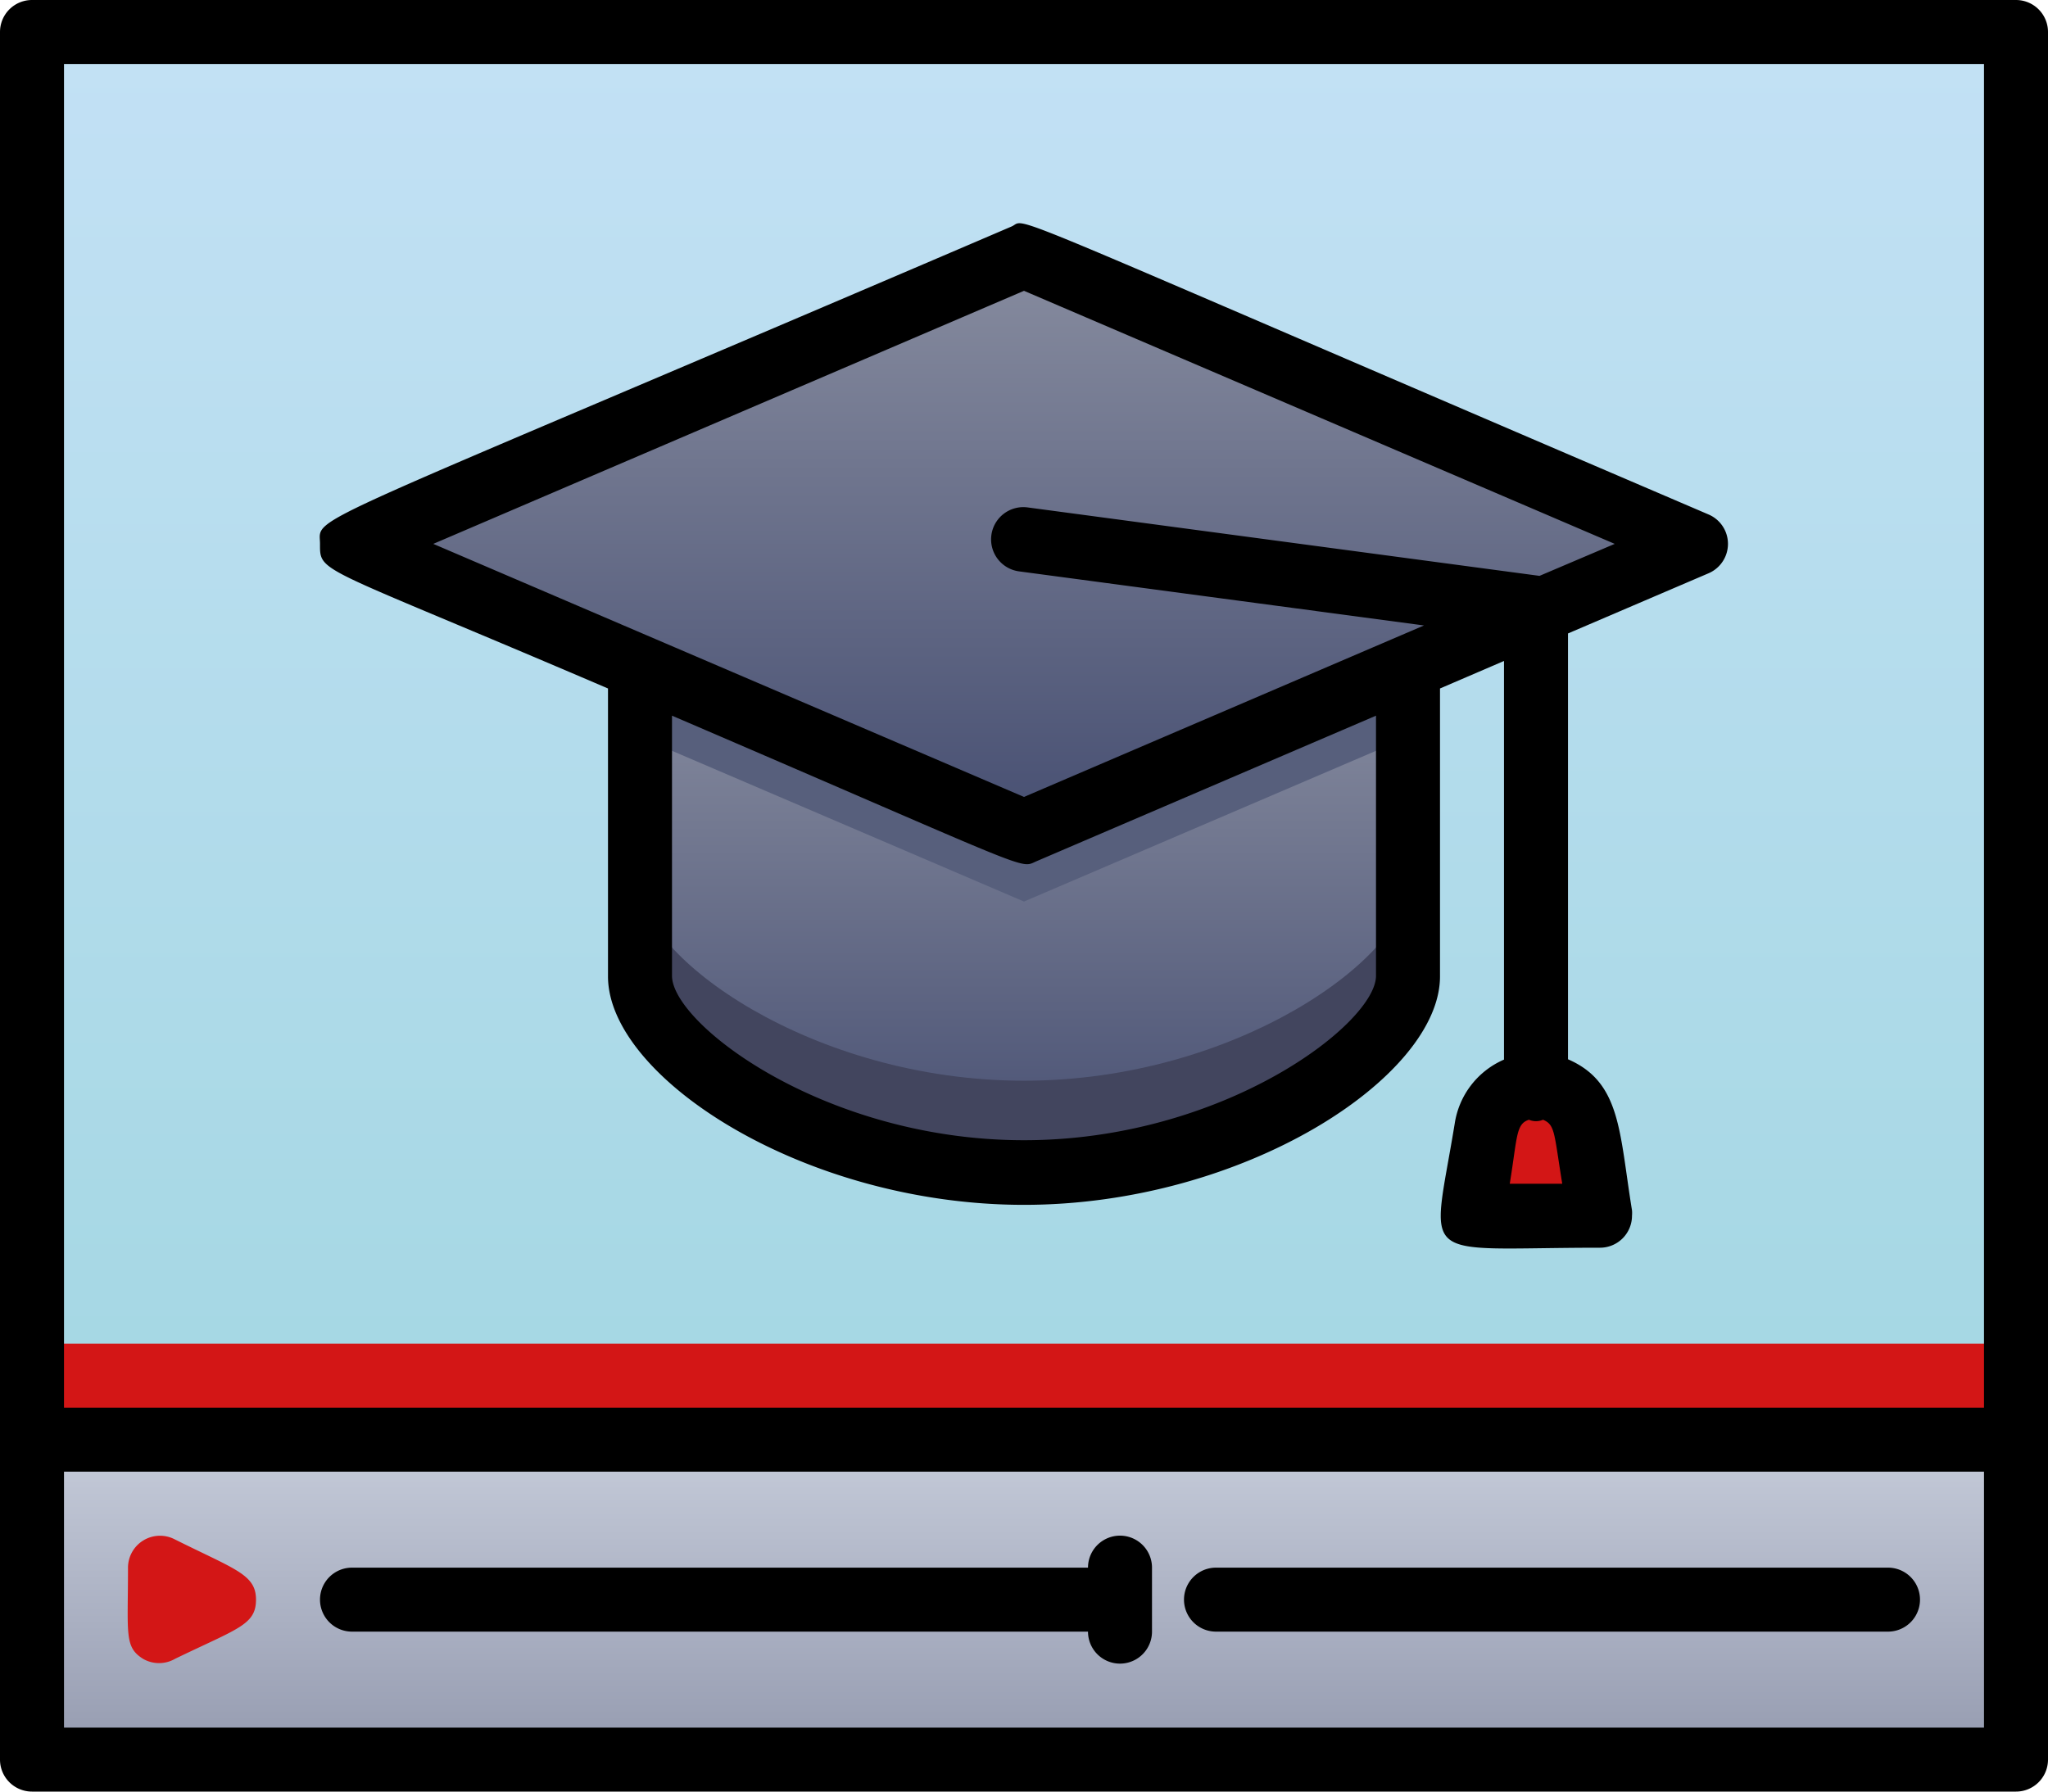 <svg id="图层_1" data-name="图层 1" xmlns="http://www.w3.org/2000/svg" xmlns:xlink="http://www.w3.org/1999/xlink" viewBox="0 0 64 56"><defs><style>.cls-1{fill:url(#未命名的渐变);}.cls-2{fill:#d31616;}.cls-3{fill:url(#未命名的渐变_2);}.cls-4{fill:url(#未命名的渐变_3);}.cls-5{fill:#42455e;}.cls-6{fill:#575f7c;}.cls-7{fill:url(#未命名的渐变_4);}</style><linearGradient id="未命名的渐变" x1="32" y1="7.36" x2="32" y2="61.36" gradientTransform="matrix(1, 0, 0, -1, 0, 62)" gradientUnits="userSpaceOnUse"><stop offset="0" stop-color="#9dd5df"/><stop offset="1" stop-color="#c3e1f5"/></linearGradient><linearGradient id="未命名的渐变_2" x1="32" y1="7" x2="32" y2="17" gradientTransform="matrix(1, 0, 0, -1, 0, 62)" gradientUnits="userSpaceOnUse"><stop offset="0" stop-color="#949aaf"/><stop offset="1" stop-color="#c6ccda"/></linearGradient><linearGradient id="未命名的渐变_3" x1="32" y1="25.36" x2="32" y2="41.14" gradientTransform="matrix(1, 0, 0, -1, 0, 66)" gradientUnits="userSpaceOnUse"><stop offset="0" stop-color="#474f72"/><stop offset="1" stop-color="#878c9f"/></linearGradient><linearGradient id="未命名的渐变_4" y1="36" y2="54" gradientTransform="matrix(1, 0, 0, -1, 0, 62)" xlink:href="#未命名的渐变_3"/></defs><title>video111</title><rect class="cls-1" x="1" y="0.64" width="62" height="54"/><rect class="cls-2" x="1" y="42" width="62" height="13"/><rect class="cls-3" x="1" y="45" width="62" height="10"/><path class="cls-4" d="M44,24.86V34.5c0,2.26-5.37,6.14-12,6.14S20,36.76,20,34.5V24.86Z" transform="translate(0 -4)"/><path class="cls-5" d="M44,31.64V34.5c0,2.26-5.37,6.14-12,6.14S20,36.76,20,34.5V31.64c0,2.26,5.37,6.14,12,6.14S44,33.9,44,31.64Z" transform="translate(0 -4)"/><polygon class="cls-6" points="44 20.86 44 23.04 32 28.18 20 23.04 20 20.86 44 20.86"/><polygon class="cls-7" points="32 26 11 17 32 8 53 17 32 26"/><path class="cls-2" d="M49.55,39.25,50,42H46l.45-2.75a1.57,1.57,0,0,1,3.1,0Z" transform="translate(0 -4)"/><path d="M63,4H1A1,1,0,0,0,0,5V59a1,1,0,0,0,1,1H63a1,1,0,0,0,1-1V5A1,1,0,0,0,63,4ZM62,6V48H2V6Zm0,52H2V50H62Z" transform="translate(0 -4)"/><path d="M19,25.52v9c0,3.15,6.12,7.14,13,7.14s13-4,13-7.14v-9l2-.86V37.12a2.6,2.6,0,0,0-1.54,2C44.73,43.58,44.21,43,50,43a1,1,0,0,0,1-1,1,1,0,0,0,0-.17c-.4-2.45-.34-4-2-4.72V23.8l4.39-1.88a1,1,0,0,0,.53-1.31,1,1,0,0,0-.53-.53c-23-9.85-21.22-9.24-21.78-9C8.91,20.81,10,20.06,10,21S9.9,21.62,19,25.52ZM47.18,41c.24-1.48.19-1.87.6-2a.56.56,0,0,0,.44,0c.38.16.34.4.6,2ZM43,34.5c0,1.49-4.76,5.14-11,5.14S21,36,21,34.5V26.37c11.48,4.93,10.84,4.79,11.39,4.55L43,26.37ZM32,13.09,50.46,21l-2.35,1-16-2.14a1,1,0,1,0-.26,2L44.5,23.55,32,28.91,13.54,21Z" transform="translate(0 -4)"/><path class="cls-2" d="M4.47,55.85a1,1,0,0,0,1,0C7.43,54.9,8,54.79,8,54s-.65-.94-2.55-1.89A1,1,0,0,0,4,53C4,55.08,3.88,55.48,4.47,55.85Z" transform="translate(0 -4)"/><path d="M11,55H34a1,1,0,0,0,2,0V53a1,1,0,0,0-2,0H11a1,1,0,0,0,0,2Z" transform="translate(0 -4)"/><path d="M38,55H59a1,1,0,0,0,0-2H38a1,1,0,0,0,0,2Z" transform="translate(0 -4)"/></svg>